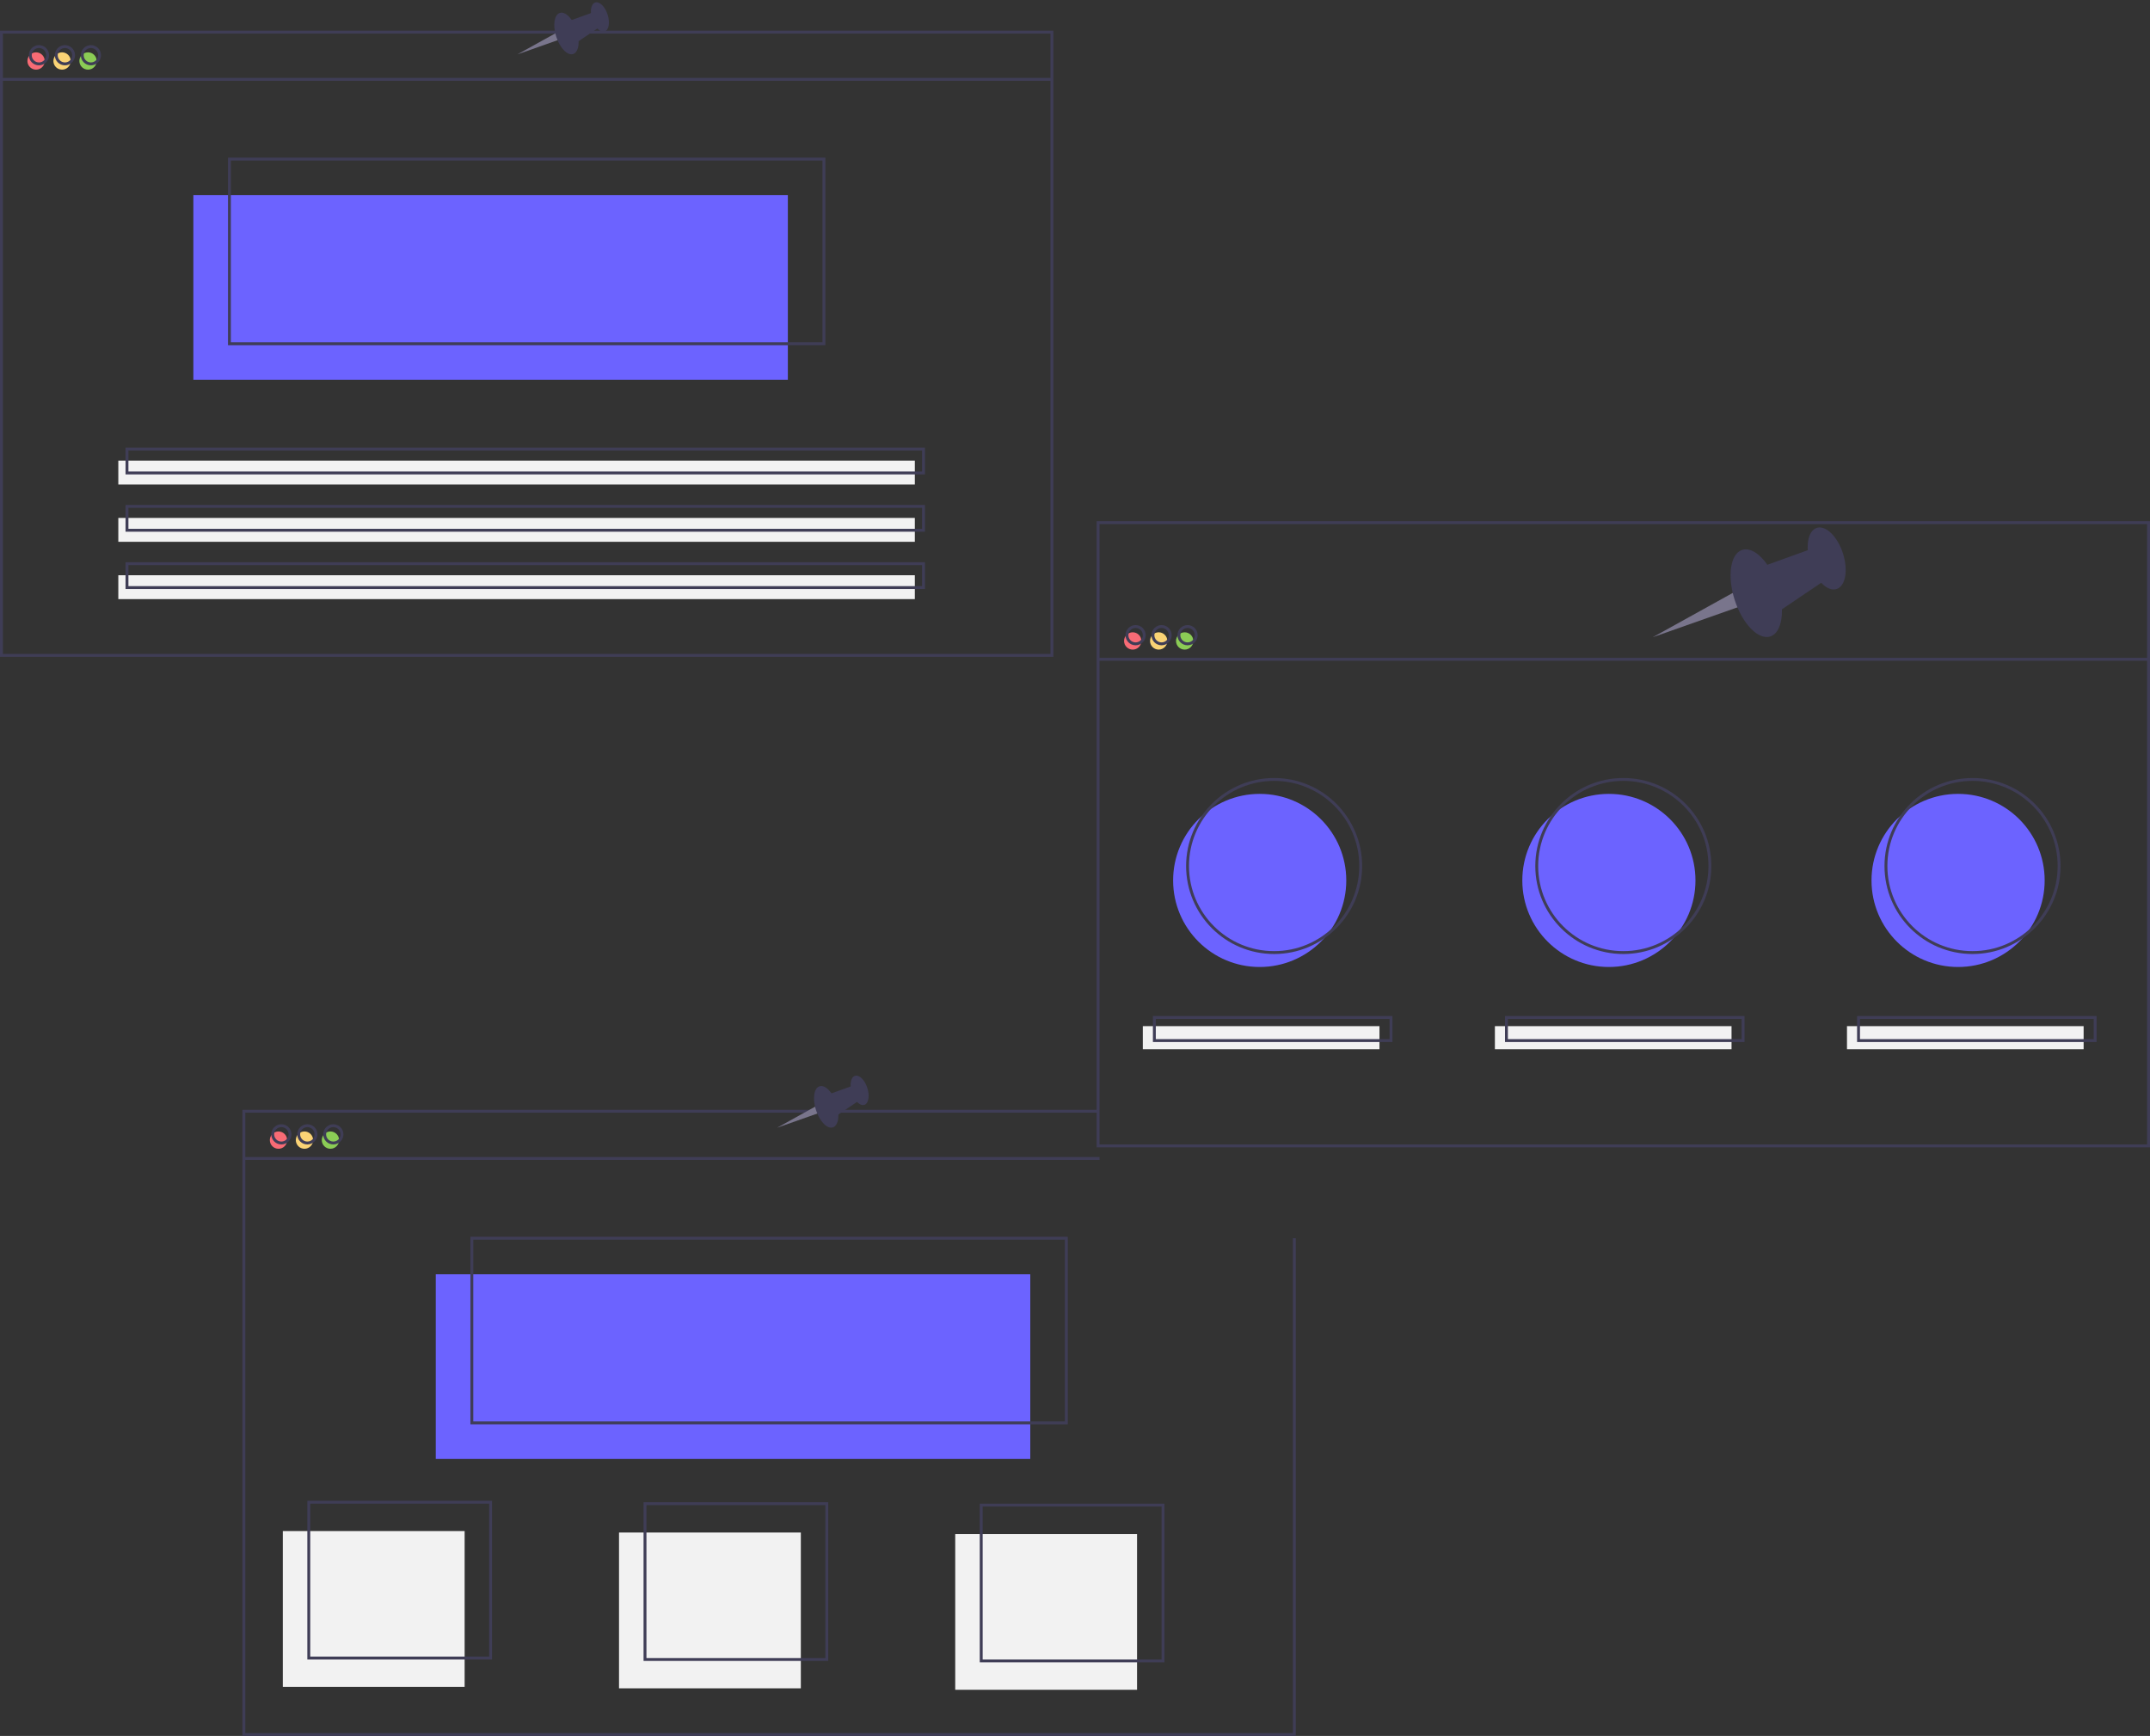 <svg xmlns="http://www.w3.org/2000/svg" width="745" height="601.641" viewBox="0 0 745 601.641">
  <rect x="0" y="0" width="745" height="601.641" fill="#333333" stroke="none"/>
  <defs>
    <style>
      .cls-1 {
        fill: #6c63ff;
      }

      .cls-2 {
        fill: #f86b75;
      }

      .cls-3 {
        fill: #fad375;
      }

      .cls-4 {
        fill: #8bcc55;
      }

      .cls-5 {
        fill: none;
        stroke: #3f3d56;
        stroke-miterlimit: 10;
      }

      .cls-6 {
        fill: #f2f2f2;
      }

      .cls-7 {
        fill: #79758c;
      }

      .cls-8 {
        fill: #3f3d56;
      }
    </style>
  </defs>
  <g id="Component_24_1" data-name="Component 24 – 1" transform="translate(0.5 0.005)">
    <circle id="Ellipse_247" data-name="Ellipse 247" class="cls-1" cx="30" cy="30" r="30" transform="translate(406 275.136)"/>
    <circle id="Ellipse_248" data-name="Ellipse 248" class="cls-1" cx="30" cy="30" r="30" transform="translate(527 275.136)"/>
    <circle id="Ellipse_249" data-name="Ellipse 249" class="cls-1" cx="30" cy="30" r="30" transform="translate(648 275.136)"/>
    <circle id="Ellipse_250" data-name="Ellipse 250" class="cls-2" cx="3" cy="3" r="3" transform="translate(9 18.135)"/>
    <circle id="Ellipse_251" data-name="Ellipse 251" class="cls-3" cx="3" cy="3" r="3" transform="translate(18 18.135)"/>
    <circle id="Ellipse_252" data-name="Ellipse 252" class="cls-4" cx="3" cy="3" r="3" transform="translate(27 18.135)"/>
    <rect id="Rectangle_478" data-name="Rectangle 478" class="cls-1" width="206" height="64" transform="translate(66.5 67.635)"/>
    <rect id="Rectangle_479" data-name="Rectangle 479" class="cls-5" width="364" height="216" transform="translate(0 11.135)"/>
    <line id="Line_9" data-name="Line 9" class="cls-5" x2="364" transform="translate(0 27.494)"/>
    <circle id="Ellipse_253" data-name="Ellipse 253" class="cls-5" cx="3" cy="3" r="3" transform="translate(10 16.135)"/>
    <circle id="Ellipse_254" data-name="Ellipse 254" class="cls-5" cx="3" cy="3" r="3" transform="translate(19 16.135)"/>
    <circle id="Ellipse_255" data-name="Ellipse 255" class="cls-5" cx="3" cy="3" r="3" transform="translate(28 16.135)"/>
    <rect id="Rectangle_480" data-name="Rectangle 480" class="cls-5" width="206" height="64" transform="translate(79 55.135)"/>
    <rect id="Rectangle_481" data-name="Rectangle 481" class="cls-6" width="276" height="8.276" transform="translate(40.5 159.636)"/>
    <rect id="Rectangle_482" data-name="Rectangle 482" class="cls-6" width="276" height="8.276" transform="translate(40.5 179.498)"/>
    <rect id="Rectangle_483" data-name="Rectangle 483" class="cls-6" width="276" height="8.276" transform="translate(40.5 199.36)"/>
    <rect id="Rectangle_484" data-name="Rectangle 484" class="cls-5" width="276" height="8.276" transform="translate(43.5 155.636)"/>
    <rect id="Rectangle_485" data-name="Rectangle 485" class="cls-5" width="276" height="8.276" transform="translate(43.5 175.498)"/>
    <rect id="Rectangle_486" data-name="Rectangle 486" class="cls-5" width="276" height="8.276" transform="translate(43.5 195.36)"/>
    <circle id="Ellipse_256" data-name="Ellipse 256" class="cls-2" cx="3" cy="3" r="3" transform="translate(93 392.136)"/>
    <circle id="Ellipse_257" data-name="Ellipse 257" class="cls-3" cx="3" cy="3" r="3" transform="translate(102 392.136)"/>
    <circle id="Ellipse_258" data-name="Ellipse 258" class="cls-4" cx="3" cy="3" r="3" transform="translate(111 392.136)"/>
    <rect id="Rectangle_487" data-name="Rectangle 487" class="cls-1" width="206" height="64" transform="translate(150.5 441.636)"/>
    <path id="Path_1243" data-name="Path 1243" class="cls-5" d="M448.5,428.345v172H84.5v-216h296" transform="translate(-0.5 0.791)"/>
    <line id="Line_10" data-name="Line 10" class="cls-5" x2="296.5" transform="translate(84 401.494)"/>
    <circle id="Ellipse_259" data-name="Ellipse 259" class="cls-5" cx="3" cy="3" r="3" transform="translate(94 390.136)"/>
    <circle id="Ellipse_260" data-name="Ellipse 260" class="cls-5" cx="3" cy="3" r="3" transform="translate(103 390.136)"/>
    <circle id="Ellipse_261" data-name="Ellipse 261" class="cls-5" cx="3" cy="3" r="3" transform="translate(112 390.136)"/>
    <rect id="Rectangle_488" data-name="Rectangle 488" class="cls-5" width="206" height="64" transform="translate(163 429.136)"/>
    <circle id="Ellipse_262" data-name="Ellipse 262" class="cls-2" cx="3" cy="3" r="3" transform="translate(389 219.136)"/>
    <circle id="Ellipse_263" data-name="Ellipse 263" class="cls-3" cx="3" cy="3" r="3" transform="translate(398 219.136)"/>
    <circle id="Ellipse_264" data-name="Ellipse 264" class="cls-4" cx="3" cy="3" r="3" transform="translate(407 219.136)"/>
    <rect id="Rectangle_489" data-name="Rectangle 489" class="cls-5" width="364" height="216" transform="translate(380 181.136)"/>
    <line id="Line_11" data-name="Line 11" class="cls-5" x2="364" transform="translate(380 228.494)"/>
    <circle id="Ellipse_265" data-name="Ellipse 265" class="cls-5" cx="3" cy="3" r="3" transform="translate(390 217.136)"/>
    <circle id="Ellipse_266" data-name="Ellipse 266" class="cls-5" cx="3" cy="3" r="3" transform="translate(399 217.136)"/>
    <circle id="Ellipse_267" data-name="Ellipse 267" class="cls-5" cx="3" cy="3" r="3" transform="translate(408 217.136)"/>
    <circle id="Ellipse_268" data-name="Ellipse 268" class="cls-5" cx="30" cy="30" r="30" transform="translate(411 270.136)"/>
    <circle id="Ellipse_269" data-name="Ellipse 269" class="cls-5" cx="30" cy="30" r="30" transform="translate(532 270.136)"/>
    <circle id="Ellipse_270" data-name="Ellipse 270" class="cls-5" cx="30" cy="30" r="30" transform="translate(653 270.136)"/>
    <rect id="Rectangle_490" data-name="Rectangle 490" class="cls-6" width="82" height="8" transform="translate(395.5 355.636)"/>
    <rect id="Rectangle_491" data-name="Rectangle 491" class="cls-6" width="82" height="8" transform="translate(517.5 355.636)"/>
    <rect id="Rectangle_492" data-name="Rectangle 492" class="cls-6" width="82" height="8" transform="translate(639.5 355.636)"/>
    <rect id="Rectangle_493" data-name="Rectangle 493" class="cls-5" width="82" height="8" transform="translate(399.5 352.636)"/>
    <rect id="Rectangle_494" data-name="Rectangle 494" class="cls-5" width="82" height="8" transform="translate(521.5 352.636)"/>
    <rect id="Rectangle_495" data-name="Rectangle 495" class="cls-5" width="82" height="8" transform="translate(643.5 352.636)"/>
    <rect id="Rectangle_496" data-name="Rectangle 496" class="cls-6" width="63" height="54" transform="translate(97.5 530.636)"/>
    <rect id="Rectangle_497" data-name="Rectangle 497" class="cls-6" width="63" height="54" transform="translate(214 531.136)"/>
    <rect id="Rectangle_498" data-name="Rectangle 498" class="cls-6" width="63" height="54" transform="translate(330.5 531.636)"/>
    <rect id="Rectangle_499" data-name="Rectangle 499" class="cls-5" width="63" height="54" transform="translate(106.5 520.636)"/>
    <rect id="Rectangle_500" data-name="Rectangle 500" class="cls-5" width="63" height="54" transform="translate(223 521.136)"/>
    <rect id="Rectangle_501" data-name="Rectangle 501" class="cls-5" width="63" height="54" transform="translate(339.5 521.636)"/>
    <path id="Path_1244" data-name="Path 1244" class="cls-7" d="M600.786,204.492l-28.06,15.547,29.924-10.556Z" transform="translate(-0.5 0.791)"/>
    <ellipse id="Ellipse_271" data-name="Ellipse 271" class="cls-8" cx="7.829" cy="15.772" rx="7.829" ry="15.772" transform="translate(595.742 192.994) rotate(-17.994)"/>
    <ellipse id="Ellipse_272" data-name="Ellipse 272" class="cls-8" cx="5.906" cy="11.137" rx="5.906" ry="11.137" transform="translate(623.407 184.781) rotate(-17.994)"/>
    <path id="Path_1245" data-name="Path 1245" class="cls-8" d="M610.365,195.681l18.612-6.72,3.956,10.958-18.014,12.168Z" transform="translate(-0.5 0.791)"/>
    <path id="Path_1256" data-name="Path 1256" class="cls-7" d="M192.6,10.671l-13.32,7.379,14.205-5.01Z" transform="translate(-0.5 0.791)"/>
    <ellipse id="Ellipse_274" data-name="Ellipse 274" class="cls-8" cx="3.716" cy="7.487" rx="3.716" ry="7.487" transform="translate(189.94 5.625) rotate(-17.994)"/>
    <ellipse id="Ellipse_275" data-name="Ellipse 275" class="cls-8" cx="2.804" cy="5.286" rx="2.804" ry="5.286" transform="translate(203.073 1.727) rotate(-17.994)"/>
    <path id="Path_1257" data-name="Path 1257" class="cls-8" d="M197.145,6.488,205.98,3.3l1.878,5.2-8.551,5.776Z" transform="translate(-0.5 0.791)"/>
    <path id="Path_1258" data-name="Path 1258" class="cls-7" d="M282.6,382.671l-13.32,7.379,14.2-5.01Z" transform="translate(-0.5 0.791)"/>
    <ellipse id="Ellipse_276" data-name="Ellipse 276" class="cls-8" cx="3.716" cy="7.487" rx="3.716" ry="7.487" transform="translate(279.94 377.626) rotate(-17.994)"/>
    <ellipse id="Ellipse_277" data-name="Ellipse 277" class="cls-8" cx="2.804" cy="5.286" rx="2.804" ry="5.286" transform="translate(293.072 373.728) rotate(-17.994)"/>
    <path id="Path_1259" data-name="Path 1259" class="cls-8" d="M287.145,378.488l8.835-3.189,1.878,5.2-8.551,5.776Z" transform="translate(-0.5 0.791)"/>
  </g>
</svg>

